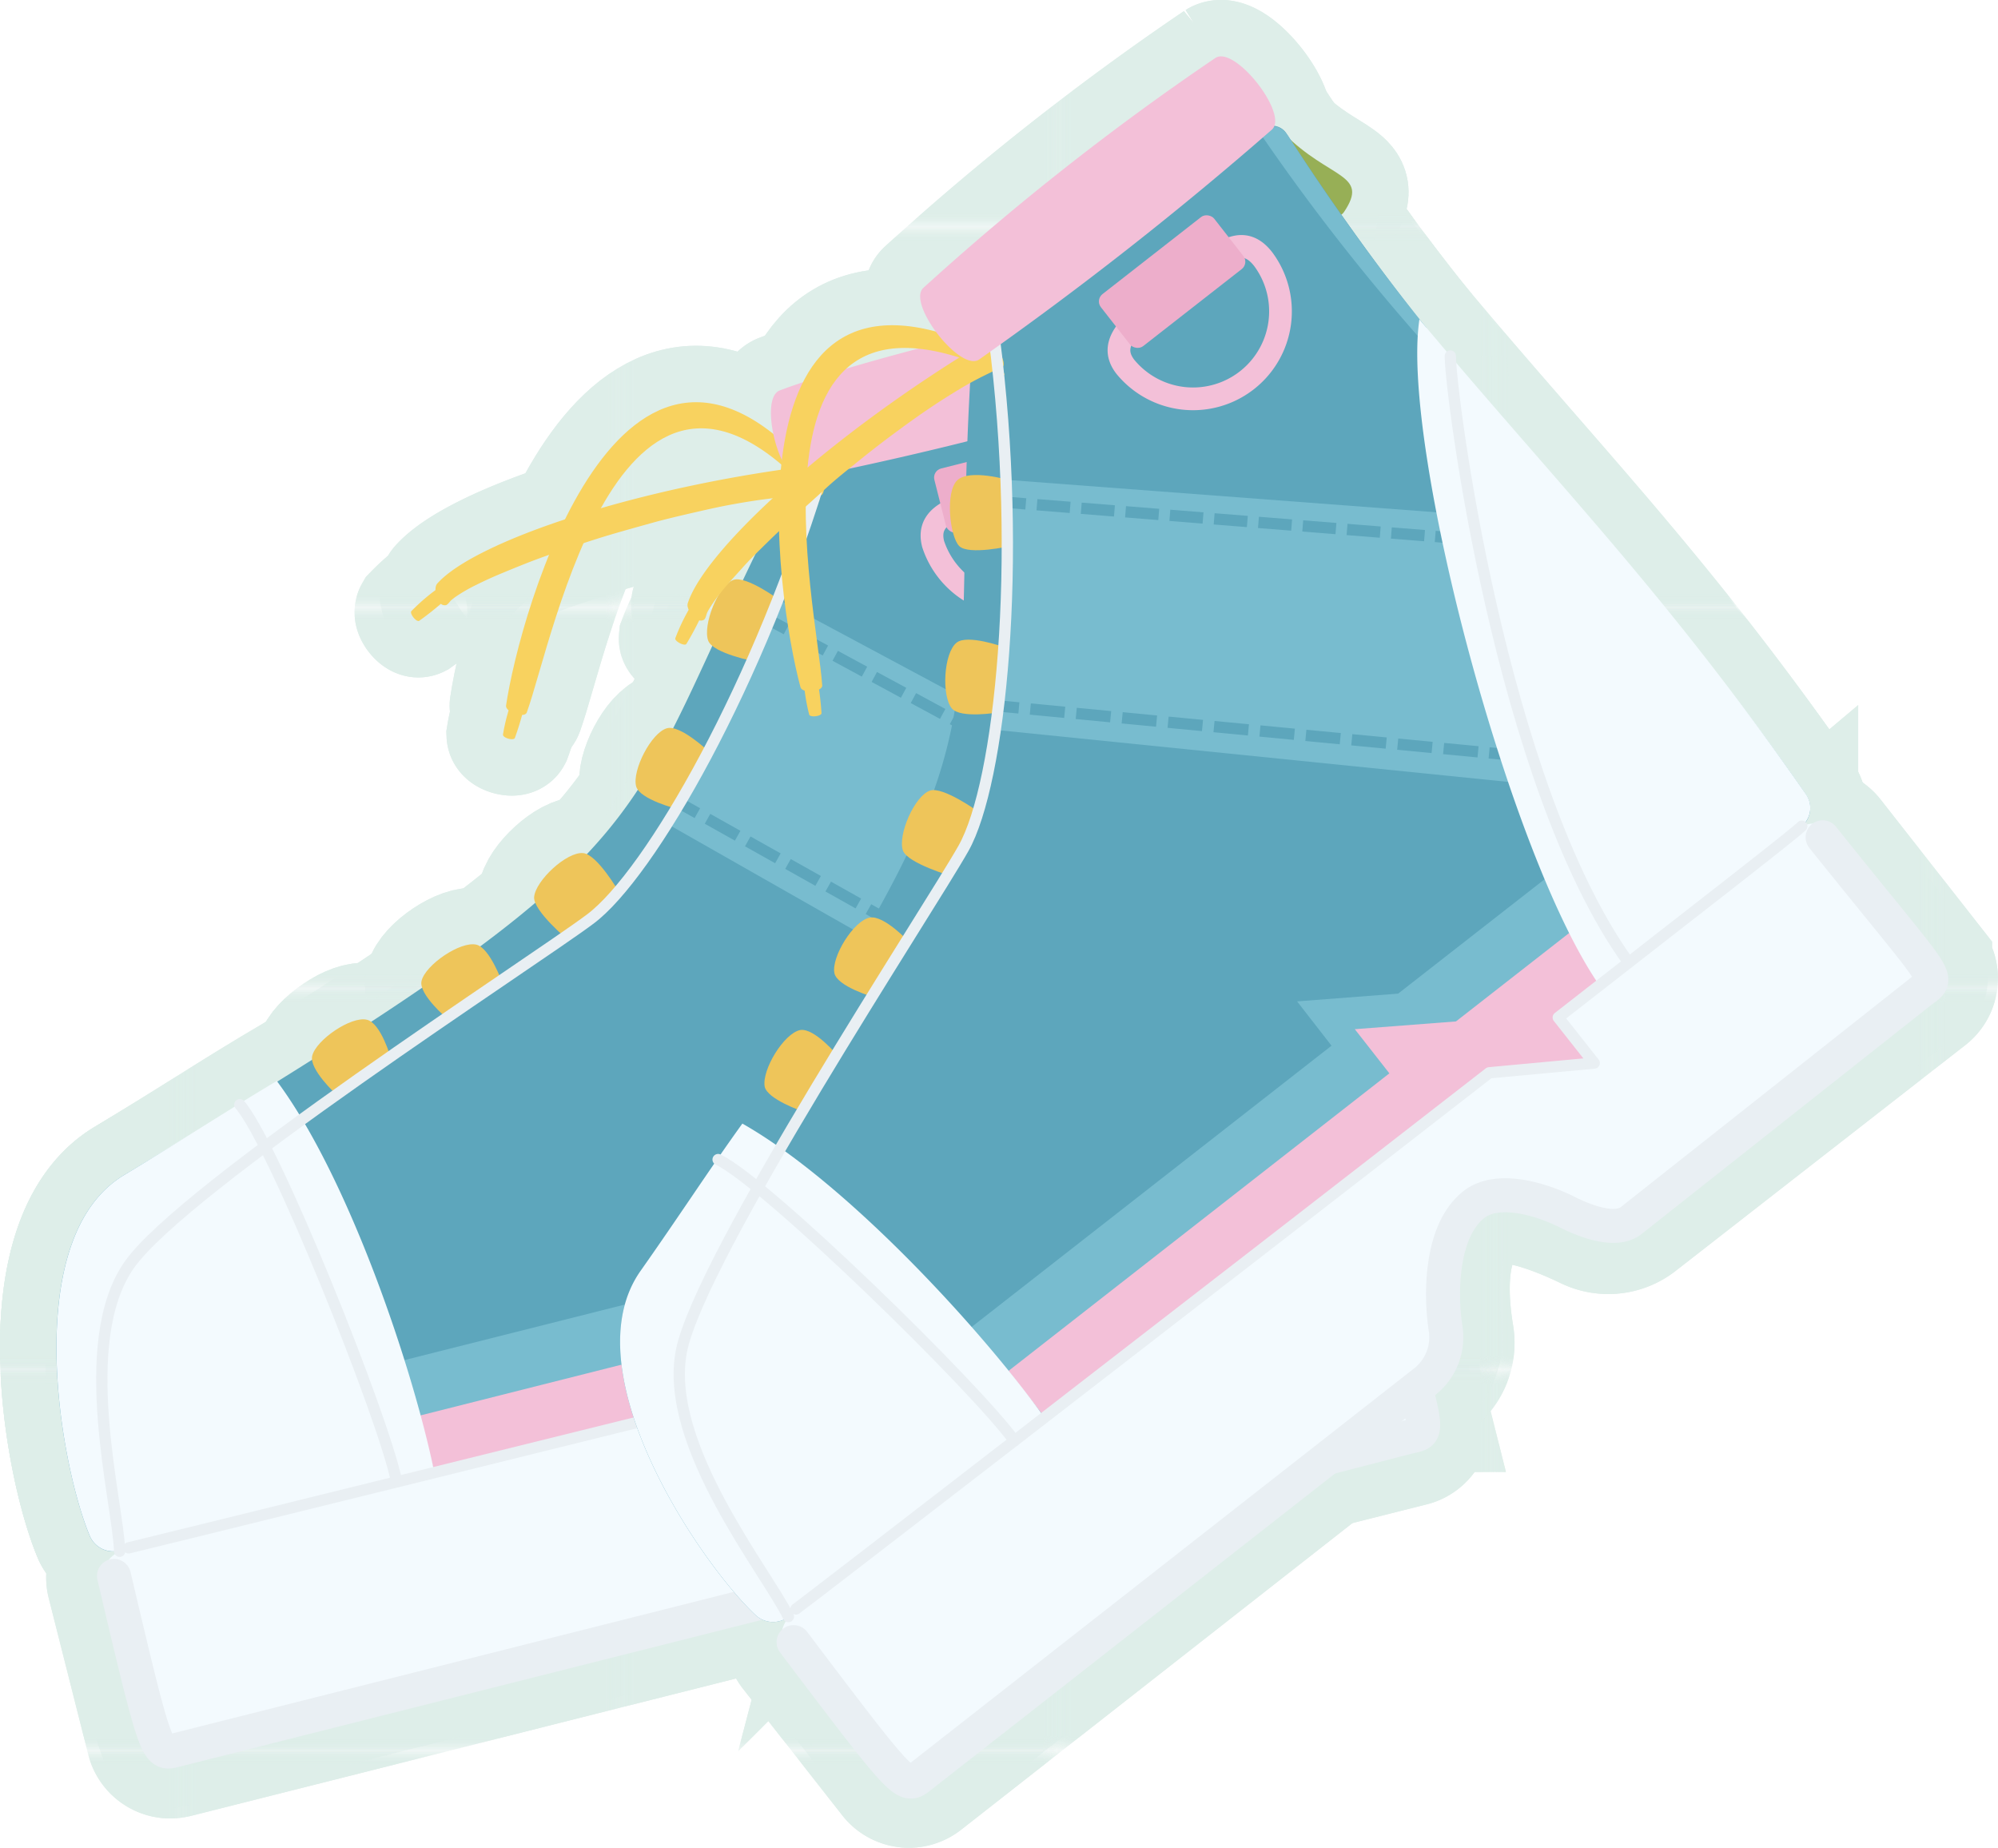 <svg xmlns="http://www.w3.org/2000/svg" xmlns:xlink="http://www.w3.org/1999/xlink" viewBox="0 0 141.62 130.96"><defs><style>.cls-1,.cls-10,.cls-11,.cls-12,.cls-13,.cls-16,.cls-17,.cls-3,.cls-9{fill:none;}.cls-2{fill:#deeee9;}.cls-3{stroke-width:8px;stroke:url(#新規パターンスウォッチ_3);}.cls-4{fill:#97af56;}.cls-5{fill:#5da6bc;}.cls-6{fill:#78bccf;}.cls-7{fill:#f3fafe;}.cls-8{fill:#f3c0d8;}.cls-10,.cls-11,.cls-9{stroke:#5da6bc;}.cls-10,.cls-11,.cls-12,.cls-13,.cls-17,.cls-9{stroke-miterlimit:10;}.cls-10,.cls-11,.cls-13,.cls-16,.cls-9{stroke-width:0.8px;}.cls-10{stroke-dasharray:2.45 0.82;}.cls-11{stroke-dasharray:2.36 0.79;}.cls-12,.cls-13,.cls-16{stroke:#e9eff3;stroke-linecap:round;}.cls-12{stroke-width:2.41px;}.cls-14{fill:#eec55a;}.cls-15{fill:#f8d25f;}.cls-16{stroke-linejoin:round;}.cls-17{stroke:#f3c0d8;stroke-width:1.61px;}.cls-18{fill:#edaecb;}</style><pattern id="新規パターンスウォッチ_3" data-name="新規パターンスウォッチ 3" width="30.78" height="26.28" patternTransform="translate(-17.57 -37.45)" patternUnits="userSpaceOnUse" viewBox="0 0 30.78 26.28"><rect class="cls-1" width="30.78" height="26.28"/><rect class="cls-2" width="30.78" height="26.28"/></pattern></defs><g id="レイヤー_2" data-name="レイヤー 2"><g id="スタンプラリー"><path class="cls-3" d="M81,28.05c-.35-.54,1.88-.66,2.11-.05,1.63,4.3,4.43,5.06,1.64,6.82C83.47,35.63,82.77,30.73,81,28.05Z"/><path class="cls-3" d="M56.57,33.67a1.18,1.18,0,0,0-.46.48C42.86,59.75,50,58.53,8.79,83.28c-7.42,4.46-4.55,20.56-2.41,25.62a1.82,1.82,0,0,0,2.1,1c22.41-5.61,64-15.09,88.32-22.21a1.7,1.7,0,0,0,1.19-2C93.62,63.16,87.36,53,83.25,28.09a1.17,1.17,0,0,0-1.17-1C72.57,27.28,62.92,30,56.57,33.67Z"/><polygon class="cls-3" points="79.64 83.54 65.84 87.02 59.06 84.63 60.03 88.49 26.81 96.86 27.82 100.86 66.52 91.11 73.3 93.5 72.32 89.64 80.65 87.54 79.64 83.54"/><path class="cls-3" d="M100.18,102.73l-25.26,6.36a3.75,3.75,0,0,1-3.78-1.2c-1.66-1.94-4.39-4.69-6.21-4.23-2.9.73-4.34,4.67-5,7.19a3.77,3.77,0,0,1-2.72,2.71L12.54,124.82a2,2,0,0,1-2.4-1.43L7.33,112.27a2,2,0,0,1,1.44-2.41L96.41,87.77a2,2,0,0,1,2.4,1.43l2.8,11.12A2,2,0,0,1,100.18,102.73Z"/><polygon class="cls-3" points="80.64 87.49 68.79 90.48 62.01 88.09 62.98 91.94 29.77 100.32 30.77 104.32 69.47 94.56 76.25 96.96 75.27 93.1 81.65 91.49 80.64 87.49"/><polygon class="cls-3" points="80.2 77.1 47.48 58.49 55.33 42.58 84.37 58.13 80.2 77.1"/><line class="cls-3" x1="48.38" y1="57.04" x2="79.69" y2="74.61"/><line class="cls-3" x1="48.38" y1="57.04" x2="49.43" y2="57.63"/><line class="cls-3" x1="50.15" y1="58.03" x2="78.28" y2="73.82"/><line class="cls-3" x1="78.64" y1="74.02" x2="79.69" y2="74.61"/><line class="cls-3" x1="54.68" y1="44.03" x2="82.4" y2="59.02"/><line class="cls-3" x1="54.68" y1="44.03" x2="55.74" y2="44.6"/><line class="cls-3" x1="56.43" y1="44.98" x2="80.99" y2="58.26"/><line class="cls-3" x1="81.34" y1="58.45" x2="82.4" y2="59.02"/><path class="cls-3" d="M86.74,44.61c.08.28-.56,1-.56,1a149.45,149.45,0,0,1-4.67-18.54c1.33-.11,1.67.46,1.79,1.28A155.36,155.36,0,0,0,86.74,44.61Z"/><path class="cls-3" d="M8.79,83.28c-7.41,4.46-4.55,20.56-2.41,25.61a1.81,1.81,0,0,0,2.1,1c5-1.26,23.67,1,22.29-5.62-1.53-7.4-6.07-20.84-11.15-27.66C16.4,78.52,12.85,80.84,8.79,83.28Z"/><path class="cls-3" d="M86.54,43.92c-4.82,7.55-9.65,37.79-7.36,48.64,1.38,6.49,12.42-3.31,17.62-4.83a1.7,1.7,0,0,0,1.19-2C94.67,68.61,90.8,58.72,86.54,43.92Z"/><path class="cls-3" d="M97.84,89.06c3.39,12.8,3.72,12.4,2.07,12.76l-25.48,6.59c-1.38.35-3.05-1.4-4-2.49-1.66-1.94-3.91-3.52-5.74-3.06-2.89.73-4.76,4.83-5.4,7.34a3.94,3.94,0,0,1-2.83,2.74L12.31,124.07c-1.21.31-1.33-.08-4.23-12.38"/><path class="cls-3" d="M17,78.29c2.47,2.87,10.19,22.17,11.11,26.7"/><path class="cls-3" d="M87.5,47.18c-1.1,2.46-9,29.2-5.85,44.31"/><path class="cls-3" d="M23.82,77.55s-1.92-1.77-1.69-2.72C22.4,73.7,24.89,72,26,72.27,27,72.49,27.71,75,27.71,75Z"/><path class="cls-3" d="M31.71,72.2s-2.06-1.74-1.83-2.68c.27-1.14,2.76-2.84,3.89-2.57.95.23,1.83,2.68,1.83,2.68Z"/><path class="cls-3" d="M40.3,66.65s-2.53-2.11-2.44-3.08c.1-1.16,2.31-3.22,3.47-3.11,1,.09,2.52,2.72,2.52,2.72Z"/><path class="cls-3" d="M48,57.33s-2.65-.66-2.91-1.6c-.3-1.12,1.07-3.81,2.19-4.12.94-.25,2.9,1.6,2.9,1.6Z"/><path class="cls-3" d="M53.55,46.89s-3-.57-3.35-1.48c-.41-1.09.69-3.9,1.78-4.31.91-.34,3.35,1.48,3.35,1.48Z"/><path class="cls-3" d="M31,41.35c-.2.22-.13.66-.06.92s.28.67.64.62c.14,0,.29-.25.4-.35a4.59,4.59,0,0,1,.44-.33,11.82,11.82,0,0,1,1.34-.76c.6-.3,1.22-.58,1.85-.84s1.5-.62,2.27-.91,1.72-.62,2.59-.91,1.86-.62,2.81-.9,2-.57,2.93-.83,2-.51,3-.74S51,35.91,52,35.73s1.8-.3,2.7-.41,1.61-.17,2.42-.2h1c.55,0,.28-2.23-.26-2.16C45.21,34.47,33.69,38.35,31,41.35Z"/><path class="cls-3" d="M35.87,50c-.07.47,1.31.94,1.47.49,1.91-5.27,6.74-30.9,20.61-15,.36.41-.08-1.72-.44-2.13C44,18,36.84,43.41,35.87,50Z"/><path class="cls-3" d="M58.49,32.77C53.9,48.36,46.05,62,41.83,65.14c-4,3-28.83,19-32.68,24.52s-.78,16.82-.67,20.28"/><path class="cls-3" d="M96.8,87.73c-.57.27-9.44,2.45-21.27,5.42l1,4-7.09-2.38c-25.56,6.39-59.88,14.83-60.32,14.93"/><path class="cls-3" d="M78.14,35.55a6.2,6.2,0,0,1-12,3c-.59-2.33,2.16-2.79,5.48-3.63S77.47,32.87,78.14,35.55Z"/><path class="cls-3" d="M75.32,31l-8.61,2.17a.65.65,0,0,0-.48.79l.83,3.27a.65.65,0,0,0,.79.48l8.61-2.17a.66.66,0,0,0,.48-.8l-.83-3.27A.64.64,0,0,0,75.32,31Z"/><path class="cls-3" d="M56.84,33.91a251.91,251.91,0,0,0,25.58-6.52c1.53-.51,0-6.49-1.57-6.24-6,1-19.64,4.29-25.58,6.52C53.76,28.23,55.26,34.2,56.84,33.91Z"/><path class="cls-3" d="M36.49,52.31c-.1.19-.83,0-.84-.24a13.38,13.38,0,0,1,.81-2.88l.84.24A20,20,0,0,1,36.49,52.31Z"/><path class="cls-3" d="M29.71,44c-.2.1-.67-.49-.56-.68a13.84,13.84,0,0,1,2.31-1.91l.56.68A20.34,20.34,0,0,1,29.71,44Z"/><path class="cls-3" d="M81,28.05c-.35-.54,1.88-.66,2.11-.05,1.63,4.3,4.43,5.06,1.64,6.82C83.47,35.63,82.77,30.73,81,28.05Z"/><path class="cls-3" d="M56.57,33.67a1.18,1.18,0,0,0-.46.48C42.86,59.75,50,58.53,8.79,83.28c-7.42,4.46-4.55,20.56-2.41,25.62a1.82,1.82,0,0,0,2.1,1c22.41-5.61,64-15.09,88.32-22.21a1.7,1.7,0,0,0,1.19-2C93.62,63.16,87.36,53,83.25,28.09a1.17,1.17,0,0,0-1.17-1C72.57,27.28,62.92,30,56.57,33.67Z"/><polygon class="cls-3" points="79.64 83.54 65.84 87.02 59.06 84.63 60.03 88.49 26.81 96.86 27.82 100.86 66.52 91.11 73.3 93.5 72.32 89.64 80.65 87.54 79.64 83.54"/><path class="cls-3" d="M100.18,102.73l-25.26,6.36a3.75,3.75,0,0,1-3.78-1.2c-1.66-1.94-4.39-4.69-6.21-4.23-2.9.73-4.34,4.67-5,7.19a3.77,3.77,0,0,1-2.72,2.71L12.54,124.82a2,2,0,0,1-2.4-1.43L7.33,112.27a2,2,0,0,1,1.44-2.41L96.41,87.77a2,2,0,0,1,2.4,1.43l2.8,11.12A2,2,0,0,1,100.18,102.73Z"/><polygon class="cls-3" points="80.64 87.49 68.79 90.48 62.01 88.09 62.98 91.94 29.77 100.32 30.77 104.32 69.47 94.56 76.25 96.96 75.27 93.1 81.65 91.49 80.64 87.49"/><polygon class="cls-3" points="80.2 77.1 47.48 58.49 55.33 42.58 84.37 58.13 80.2 77.1"/><line class="cls-3" x1="48.38" y1="57.04" x2="79.69" y2="74.61"/><line class="cls-3" x1="48.38" y1="57.04" x2="49.43" y2="57.63"/><line class="cls-3" x1="50.15" y1="58.03" x2="78.28" y2="73.82"/><line class="cls-3" x1="78.64" y1="74.02" x2="79.69" y2="74.61"/><line class="cls-3" x1="54.68" y1="44.03" x2="82.4" y2="59.02"/><line class="cls-3" x1="54.68" y1="44.03" x2="55.74" y2="44.6"/><line class="cls-3" x1="56.43" y1="44.98" x2="80.99" y2="58.26"/><line class="cls-3" x1="81.34" y1="58.45" x2="82.4" y2="59.02"/><path class="cls-3" d="M86.74,44.61c.08.28-.56,1-.56,1a149.45,149.45,0,0,1-4.67-18.54c1.33-.11,1.67.46,1.79,1.28A155.36,155.36,0,0,0,86.74,44.61Z"/><path class="cls-3" d="M8.79,83.28c-7.41,4.46-4.55,20.56-2.41,25.61a1.81,1.81,0,0,0,2.1,1c5-1.26,23.67,1,22.29-5.62-1.53-7.4-6.07-20.84-11.15-27.66C16.4,78.52,12.85,80.84,8.79,83.28Z"/><path class="cls-3" d="M86.54,43.92c-4.82,7.55-9.65,37.79-7.36,48.64,1.38,6.49,12.42-3.31,17.62-4.83a1.7,1.7,0,0,0,1.19-2C94.67,68.61,90.8,58.72,86.54,43.92Z"/><path class="cls-3" d="M97.84,89.06c3.39,12.8,3.72,12.4,2.07,12.76l-25.48,6.59c-1.38.35-3.05-1.4-4-2.49-1.66-1.94-3.91-3.52-5.74-3.06-2.89.73-4.76,4.83-5.4,7.34a3.94,3.94,0,0,1-2.83,2.74L12.31,124.07c-1.21.31-1.33-.08-4.23-12.38"/><path class="cls-3" d="M17,78.29c2.47,2.87,10.19,22.17,11.11,26.7"/><path class="cls-3" d="M87.5,47.18c-1.1,2.46-9,29.2-5.85,44.31"/><path class="cls-3" d="M23.82,77.55s-1.92-1.77-1.69-2.72C22.4,73.7,24.89,72,26,72.27,27,72.49,27.71,75,27.71,75Z"/><path class="cls-3" d="M31.71,72.2s-2.06-1.74-1.83-2.68c.27-1.14,2.76-2.84,3.89-2.57.95.23,1.83,2.68,1.83,2.68Z"/><path class="cls-3" d="M40.3,66.65s-2.53-2.11-2.44-3.08c.1-1.16,2.31-3.22,3.47-3.11,1,.09,2.52,2.72,2.52,2.72Z"/><path class="cls-3" d="M48,57.33s-2.65-.66-2.91-1.6c-.3-1.12,1.07-3.81,2.19-4.12.94-.25,2.9,1.6,2.9,1.6Z"/><path class="cls-3" d="M53.55,46.89s-3-.57-3.35-1.48c-.41-1.09.69-3.9,1.78-4.31.91-.34,3.35,1.48,3.35,1.48Z"/><path class="cls-3" d="M31,41.35c-.2.22-.13.66-.06.92s.28.67.64.62c.14,0,.29-.25.4-.35a4.59,4.59,0,0,1,.44-.33,11.82,11.82,0,0,1,1.34-.76c.6-.3,1.22-.58,1.85-.84s1.5-.62,2.27-.91,1.72-.62,2.59-.91,1.86-.62,2.81-.9,2-.57,2.93-.83,2-.51,3-.74S51,35.91,52,35.73s1.8-.3,2.7-.41,1.61-.17,2.42-.2h1c.55,0,.28-2.23-.26-2.16C45.21,34.47,33.69,38.35,31,41.35Z"/><path class="cls-3" d="M35.87,50c-.07.47,1.31.94,1.47.49,1.91-5.27,6.74-30.9,20.61-15,.36.41-.08-1.72-.44-2.13C44,18,36.84,43.41,35.87,50Z"/><path class="cls-3" d="M58.49,32.77C53.9,48.36,46.05,62,41.83,65.14c-4,3-28.83,19-32.68,24.52s-.78,16.82-.67,20.28"/><path class="cls-3" d="M96.8,87.73c-.57.27-9.44,2.45-21.27,5.42l1,4-7.09-2.38c-25.56,6.39-59.88,14.83-60.32,14.93"/><path class="cls-3" d="M78.14,35.55a6.2,6.2,0,0,1-12,3c-.59-2.33,2.16-2.79,5.48-3.63S77.47,32.87,78.14,35.55Z"/><path class="cls-3" d="M75.32,31l-8.61,2.17a.65.65,0,0,0-.48.79l.83,3.27a.65.65,0,0,0,.79.48l8.61-2.17a.66.66,0,0,0,.48-.8l-.83-3.27A.64.64,0,0,0,75.32,31Z"/><path class="cls-3" d="M56.84,33.91a251.91,251.91,0,0,0,25.58-6.52c1.53-.51,0-6.49-1.57-6.24-6,1-19.64,4.29-25.58,6.52C53.76,28.23,55.26,34.2,56.84,33.91Z"/><path class="cls-3" d="M36.49,52.31c-.1.19-.83,0-.84-.24a13.38,13.38,0,0,1,.81-2.88l.84.24A20,20,0,0,1,36.49,52.31Z"/><path class="cls-3" d="M29.71,44c-.2.1-.67-.49-.56-.68a13.84,13.84,0,0,1,2.31-1.91l.56.68A20.34,20.34,0,0,1,29.71,44Z"/><path class="cls-3" d="M89.14,10.35C88.59,10,90.59,9,91,9.45c3.24,3.28,6.11,2.84,4.26,5.58C94.45,16.29,91.83,12.09,89.14,10.35Z"/><path class="cls-3" d="M69.05,25.37a1.26,1.26,0,0,0-.22.63c-1.77,28.77,4.22,24.78-23.42,64.06-5,7.08,4.15,20.65,8.15,24.41a1.82,1.82,0,0,0,2.35.1c18.23-14.19,52.39-39.65,71.8-56a1.7,1.7,0,0,0,.3-2.26c-13.15-18.93-23-25.65-36.8-46.81A1.2,1.2,0,0,0,89.72,9C81.1,13.06,73.37,19.42,69.05,25.37Z"/><polygon class="cls-3" points="110.32 61.66 99.1 70.42 91.94 70.97 94.38 74.11 67.39 95.2 69.93 98.45 101.37 73.88 108.54 73.33 106.09 70.2 112.86 64.91 110.32 61.66"/><path class="cls-3" d="M136.86,70.9l-20.53,16a3.76,3.76,0,0,1-4,.42c-2.29-1.1-5.9-2.51-7.38-1.35-2.35,1.83-2.08,6-1.65,8.59a3.74,3.74,0,0,1-1.4,3.57L65.64,126.54a2,2,0,0,1-2.78-.34l-7.06-9a2,2,0,0,1,.34-2.78l71.22-55.64a2,2,0,0,1,2.78.34l7.06,9A2,2,0,0,1,136.86,70.9Z"/><polygon class="cls-3" points="112.83 64.87 103.2 72.39 96.03 72.94 98.48 76.07 71.48 97.16 74.03 100.42 105.47 75.85 112.64 75.3 110.19 72.16 115.37 68.12 112.83 64.87"/><polygon class="cls-3" points="108.23 55.55 70.78 51.75 71.52 34.02 104.37 36.5 108.23 55.55"/><line class="cls-3" x1="71.02" y1="50.06" x2="106.75" y2="53.47"/><line class="cls-3" x1="71.02" y1="50.06" x2="72.22" y2="50.17"/><line class="cls-3" x1="73.03" y1="50.25" x2="105.15" y2="53.32"/><line class="cls-3" x1="105.55" y1="53.36" x2="106.75" y2="53.47"/><line class="cls-3" x1="71.51" y1="35.61" x2="102.93" y2="38.12"/><line class="cls-3" x1="71.51" y1="35.61" x2="72.71" y2="35.71"/><line class="cls-3" x1="73.5" y1="35.77" x2="101.33" y2="37.99"/><line class="cls-3" x1="101.73" y1="38.02" x2="102.93" y2="38.12"/><path class="cls-3" d="M101.07,23.18c.19.22-.09,1.18-.09,1.18A150.17,150.17,0,0,1,89.21,9.29c1.17-.64,1.72-.26,2.16.44A154.17,154.17,0,0,0,101.07,23.18Z"/><path class="cls-3" d="M45.41,90.06c-5,7.08,4.15,20.65,8.15,24.41a1.82,1.82,0,0,0,2.35.1C60,111.38,78,105.9,74,100.42c-4.39-6.15-14-16.61-21.38-20.79C50.45,82.63,48.14,86.19,45.41,90.06Z"/><path class="cls-3" d="M100.61,22.63c-1.35,8.86,6.45,38.47,12.94,47.46,3.88,5.38,10-8,14.16-11.54a1.69,1.69,0,0,0,.3-2.26C118,41.92,110.49,34.44,100.61,22.63Z"/><path class="cls-3" d="M129.19,59.34c8.28,10.35,8.42,9.85,7.06,10.85L115.61,86.51c-1.13.88-3.36,0-4.65-.67-2.3-1.1-5-1.64-6.48-.48-2.36,1.84-2.41,6.34-2,8.9A4,4,0,0,1,101,97.91L65.13,126c-1,.77-1.26.46-8.88-9.62"/><path class="cls-3" d="M50.9,82.18c3.42,1.63,18.28,16.15,21,19.93"/><path class="cls-3" d="M102.8,25.23c0,2.69,3.57,30.34,12.57,42.89"/><path class="cls-3" d="M56.85,78.75S54.37,77.9,54.2,77C54,75.8,55.57,73.23,56.72,73c1-.17,2.65,1.81,2.65,1.81Z"/><path class="cls-3" d="M61.9,70.66s-2.59-.75-2.76-1.71c-.21-1.15,1.37-3.71,2.52-3.92,1-.18,2.76,1.71,2.76,1.71Z"/><path class="cls-3" d="M67.5,62.11S64.34,61.2,64,60.28c-.38-1.1.82-3.87,1.92-4.25.92-.31,3.4,1.48,3.4,1.48Z"/><path class="cls-3" d="M70.76,50.49s-2.69.46-3.3-.29c-.73-.91-.57-3.92.34-4.65.75-.62,3.3.29,3.3.29Z"/><path class="cls-3" d="M71.64,38.69s-3,.69-3.66,0-1-3.84-.12-4.66,3.66,0,3.66,0Z"/><path class="cls-3" d="M48.75,42.75c-.09.28.15.65.32.86s.52.5.83.31c.12-.08.16-.35.22-.49s.18-.32.27-.47a11.25,11.25,0,0,1,.92-1.23c.43-.53.88-1,1.35-1.53s1.13-1.17,1.71-1.74,1.32-1.27,2-1.89,1.46-1.31,2.21-2,1.55-1.31,2.34-1.95,1.59-1.26,2.4-1.86,1.58-1.16,2.39-1.71,1.52-1,2.3-1.47,1.41-.8,2.14-1.15c.28-.14.57-.27.87-.4.5-.2-.65-2.14-1.12-1.86C59,30.69,50,38.9,48.75,42.75Z"/><path class="cls-3" d="M56.74,48.71c.13.46,1.58.33,1.54-.14-.38-5.6-6.33-31,12.8-22,.49.23-.78-1.54-1.27-1.77C51.21,16.11,55,42.26,56.74,48.71Z"/><path class="cls-3" d="M70.45,23.77c2.1,16.12.43,31.75-2.15,36.34-2.44,4.33-18.7,29-20,35.64s6.07,15.7,7.58,18.82"/><path class="cls-3" d="M127.71,58.55c-.42.47-7.65,6.06-17.26,13.56L113,75.34l-7.44.69c-20.81,16.18-48.78,37.77-49.14,38"/><path class="cls-3" d="M89.54,18.37A6.2,6.2,0,0,1,79.77,26c-1.47-1.89.85-3.42,3.55-5.53S87.85,16.19,89.54,18.37Z"/><path class="cls-3" d="M85.14,15.38l-7,5.47a.66.66,0,0,0-.11.92l2.07,2.66a.66.66,0,0,0,.92.11l7-5.47a.65.65,0,0,0,.12-.92L86.06,15.5A.66.66,0,0,0,85.14,15.38Z"/><path class="cls-3" d="M69.4,25.48A252.44,252.44,0,0,0,90.16,9.18c1.19-1.09-2.61-5.95-4-5.08A185.14,185.14,0,0,0,65.44,20.41C64.28,21.53,68.07,26.39,69.4,25.48Z"/><path class="cls-3" d="M58.23,50.54c0,.22-.77.32-.87.12a13.31,13.31,0,0,1-.42-3l.87-.13A20.18,20.18,0,0,1,58.23,50.54Z"/><path class="cls-3" d="M48.65,45.64c-.14.17-.81-.18-.79-.39a13.88,13.88,0,0,1,1.35-2.68L50,43A21,21,0,0,1,48.65,45.64Z"/><path class="cls-3" d="M89.14,10.35C88.59,10,90.59,9,91,9.45c3.24,3.28,6.11,2.84,4.26,5.58C94.45,16.29,91.83,12.09,89.14,10.35Z"/><path class="cls-3" d="M69.05,25.37a1.26,1.26,0,0,0-.22.63c-1.77,28.77,4.22,24.78-23.42,64.06-5,7.08,4.15,20.65,8.15,24.41a1.82,1.82,0,0,0,2.35.1c18.23-14.19,52.39-39.65,71.8-56a1.7,1.7,0,0,0,.3-2.26c-13.15-18.93-23-25.65-36.8-46.81A1.2,1.2,0,0,0,89.72,9C81.1,13.06,73.37,19.42,69.05,25.37Z"/><polygon class="cls-3" points="110.32 61.66 99.1 70.42 91.94 70.97 94.38 74.11 67.39 95.2 69.93 98.45 101.37 73.88 108.54 73.33 106.09 70.2 112.86 64.91 110.32 61.66"/><path class="cls-3" d="M136.86,70.9l-20.53,16a3.76,3.76,0,0,1-4,.42c-2.29-1.1-5.9-2.51-7.38-1.35-2.35,1.83-2.08,6-1.65,8.59a3.74,3.74,0,0,1-1.4,3.57L65.64,126.54a2,2,0,0,1-2.78-.34l-7.06-9a2,2,0,0,1,.34-2.78l71.22-55.64a2,2,0,0,1,2.78.34l7.06,9A2,2,0,0,1,136.86,70.9Z"/><polygon class="cls-3" points="112.83 64.87 103.2 72.39 96.03 72.94 98.48 76.07 71.48 97.16 74.03 100.42 105.47 75.85 112.64 75.3 110.19 72.16 115.37 68.12 112.83 64.87"/><polygon class="cls-3" points="108.23 55.55 70.78 51.75 71.52 34.02 104.37 36.5 108.23 55.55"/><line class="cls-3" x1="71.02" y1="50.06" x2="106.75" y2="53.47"/><line class="cls-3" x1="71.02" y1="50.06" x2="72.22" y2="50.17"/><line class="cls-3" x1="73.03" y1="50.25" x2="105.15" y2="53.32"/><line class="cls-3" x1="105.55" y1="53.36" x2="106.75" y2="53.47"/><line class="cls-3" x1="71.51" y1="35.61" x2="102.93" y2="38.12"/><line class="cls-3" x1="71.51" y1="35.61" x2="72.71" y2="35.71"/><line class="cls-3" x1="73.5" y1="35.77" x2="101.33" y2="37.99"/><line class="cls-3" x1="101.73" y1="38.02" x2="102.93" y2="38.12"/><path class="cls-3" d="M101.07,23.18c.19.22-.09,1.18-.09,1.18A150.17,150.17,0,0,1,89.21,9.29c1.17-.64,1.72-.26,2.16.44A154.17,154.17,0,0,0,101.07,23.18Z"/><path class="cls-3" d="M45.41,90.06c-5,7.08,4.15,20.65,8.15,24.41a1.82,1.82,0,0,0,2.35.1C60,111.38,78,105.9,74,100.42c-4.39-6.15-14-16.61-21.38-20.79C50.45,82.63,48.14,86.19,45.41,90.06Z"/><path class="cls-3" d="M100.61,22.63c-1.35,8.86,6.45,38.47,12.94,47.46,3.88,5.38,10-8,14.16-11.54a1.69,1.69,0,0,0,.3-2.26C118,41.92,110.49,34.44,100.61,22.63Z"/><path class="cls-3" d="M129.19,59.34c8.28,10.35,8.42,9.85,7.06,10.85L115.61,86.51c-1.13.88-3.36,0-4.65-.67-2.3-1.1-5-1.64-6.48-.48-2.36,1.84-2.41,6.34-2,8.9A4,4,0,0,1,101,97.91L65.13,126c-1,.77-1.26.46-8.88-9.62"/><path class="cls-3" d="M50.9,82.18c3.42,1.63,18.28,16.15,21,19.93"/><path class="cls-3" d="M102.8,25.23c0,2.69,3.57,30.34,12.57,42.89"/><path class="cls-3" d="M56.85,78.75S54.37,77.9,54.2,77C54,75.8,55.57,73.23,56.72,73c1-.17,2.65,1.81,2.65,1.81Z"/><path class="cls-3" d="M61.9,70.66s-2.59-.75-2.76-1.71c-.21-1.15,1.37-3.71,2.52-3.92,1-.18,2.76,1.71,2.76,1.71Z"/><path class="cls-3" d="M67.5,62.11S64.34,61.2,64,60.28c-.38-1.1.82-3.87,1.92-4.25.92-.31,3.4,1.48,3.4,1.48Z"/><path class="cls-3" d="M70.76,50.49s-2.69.46-3.3-.29c-.73-.91-.57-3.92.34-4.65.75-.62,3.3.29,3.3.29Z"/><path class="cls-3" d="M71.64,38.69s-3,.69-3.66,0-1-3.84-.12-4.66,3.66,0,3.66,0Z"/><path class="cls-3" d="M48.75,42.75c-.09.28.15.65.32.86s.52.5.83.31c.12-.08.16-.35.22-.49s.18-.32.27-.47a11.25,11.25,0,0,1,.92-1.23c.43-.53.88-1,1.35-1.53s1.13-1.17,1.71-1.74,1.32-1.27,2-1.89,1.46-1.31,2.21-2,1.55-1.31,2.34-1.95,1.59-1.26,2.4-1.86,1.58-1.16,2.39-1.71,1.52-1,2.3-1.47,1.41-.8,2.14-1.15c.28-.14.57-.27.87-.4.5-.2-.65-2.14-1.12-1.86C59,30.69,50,38.9,48.75,42.75Z"/><path class="cls-3" d="M56.74,48.71c.13.46,1.58.33,1.54-.14-.38-5.6-6.33-31,12.8-22,.49.23-.78-1.54-1.27-1.77C51.21,16.11,55,42.26,56.74,48.71Z"/><path class="cls-3" d="M70.45,23.77c2.1,16.12.43,31.75-2.15,36.34-2.44,4.33-18.7,29-20,35.64s6.07,15.7,7.58,18.82"/><path class="cls-3" d="M127.71,58.55c-.42.47-7.65,6.06-17.26,13.56L113,75.34l-7.44.69c-20.81,16.18-48.78,37.77-49.14,38"/><path class="cls-3" d="M89.54,18.37A6.2,6.2,0,0,1,79.77,26c-1.47-1.89.85-3.42,3.55-5.53S87.85,16.19,89.54,18.37Z"/><path class="cls-3" d="M85.14,15.38l-7,5.47a.66.66,0,0,0-.11.92l2.07,2.66a.66.66,0,0,0,.92.11l7-5.47a.65.65,0,0,0,.12-.92L86.06,15.5A.66.66,0,0,0,85.14,15.38Z"/><path class="cls-3" d="M69.4,25.48A252.44,252.44,0,0,0,90.16,9.18c1.19-1.09-2.61-5.95-4-5.08A185.14,185.14,0,0,0,65.44,20.41C64.28,21.53,68.07,26.39,69.4,25.48Z"/><path class="cls-3" d="M58.23,50.54c0,.22-.77.32-.87.12a13.31,13.31,0,0,1-.42-3l.87-.13A20.18,20.18,0,0,1,58.23,50.54Z"/><path class="cls-3" d="M48.65,45.64c-.14.17-.81-.18-.79-.39a13.88,13.88,0,0,1,1.35-2.68L50,43A21,21,0,0,1,48.65,45.64Z"/><path class="cls-4" d="M81,28.05c-.35-.54,1.88-.66,2.11-.05,1.63,4.3,4.43,5.06,1.64,6.82C83.47,35.63,82.77,30.73,81,28.05Z"/><path class="cls-5" d="M56.57,33.67a1.18,1.18,0,0,0-.46.48C42.86,59.75,50,58.53,8.79,83.28c-7.42,4.46-4.55,20.56-2.41,25.62a1.82,1.82,0,0,0,2.1,1c22.41-5.61,64-15.09,88.32-22.21a1.7,1.7,0,0,0,1.19-2C93.62,63.16,87.36,53,83.25,28.09a1.17,1.17,0,0,0-1.17-1C72.57,27.28,62.92,30,56.57,33.67Z"/><polygon class="cls-6" points="79.64 83.54 65.84 87.02 59.06 84.63 60.03 88.49 26.81 96.86 27.82 100.86 66.52 91.11 73.3 93.5 72.32 89.64 80.65 87.54 79.64 83.54"/><path class="cls-7" d="M100.18,102.73l-25.26,6.36a3.75,3.75,0,0,1-3.78-1.2c-1.66-1.94-4.39-4.69-6.21-4.23-2.9.73-4.34,4.67-5,7.19a3.77,3.77,0,0,1-2.72,2.71L12.54,124.82a2,2,0,0,1-2.4-1.43L7.33,112.27a2,2,0,0,1,1.44-2.41L96.41,87.77a2,2,0,0,1,2.4,1.43l2.8,11.12A2,2,0,0,1,100.18,102.73Z"/><polygon class="cls-8" points="80.64 87.49 68.79 90.48 62.01 88.09 62.98 91.94 29.77 100.32 30.77 104.32 69.47 94.56 76.25 96.96 75.27 93.1 81.65 91.49 80.64 87.49"/><polygon class="cls-6" points="80.2 77.1 47.48 58.49 55.33 42.58 84.37 58.13 80.2 77.1"/><line class="cls-9" x1="48.38" y1="57.04" x2="49.43" y2="57.63"/><line class="cls-10" x1="50.15" y1="58.03" x2="78.28" y2="73.82"/><line class="cls-9" x1="78.64" y1="74.02" x2="79.69" y2="74.61"/><line class="cls-9" x1="54.68" y1="44.03" x2="55.74" y2="44.6"/><line class="cls-11" x1="56.43" y1="44.98" x2="80.99" y2="58.26"/><line class="cls-9" x1="81.34" y1="58.45" x2="82.4" y2="59.02"/><path class="cls-6" d="M86.74,44.61c.08.28-.56,1-.56,1a149.45,149.45,0,0,1-4.67-18.54c1.33-.11,1.67.46,1.79,1.28A155.36,155.36,0,0,0,86.74,44.61Z"/><path class="cls-7" d="M8.79,83.28c-7.41,4.46-4.55,20.56-2.41,25.61a1.81,1.81,0,0,0,2.1,1c5-1.26,23.67,1,22.29-5.62-1.53-7.4-6.07-20.84-11.15-27.66C16.4,78.52,12.85,80.84,8.79,83.28Z"/><path class="cls-7" d="M86.54,43.92c-4.82,7.55-9.65,37.79-7.36,48.64,1.38,6.49,12.42-3.31,17.62-4.83a1.7,1.7,0,0,0,1.19-2C94.67,68.61,90.8,58.72,86.54,43.92Z"/><path class="cls-12" d="M97.84,89.06c3.39,12.8,3.72,12.4,2.07,12.76l-25.48,6.59c-1.38.35-3.05-1.4-4-2.49-1.66-1.94-3.91-3.52-5.74-3.06-2.89.73-4.76,4.83-5.4,7.34a3.94,3.94,0,0,1-2.83,2.74L12.31,124.07c-1.21.31-1.33-.08-4.23-12.38"/><path class="cls-13" d="M17,78.29c2.47,2.87,10.19,22.17,11.11,26.7"/><path class="cls-13" d="M87.5,47.18c-1.1,2.46-9,29.2-5.85,44.31"/><path class="cls-14" d="M23.82,77.55s-1.92-1.77-1.69-2.72C22.4,73.7,24.89,72,26,72.27,27,72.49,27.71,75,27.71,75Z"/><path class="cls-14" d="M31.71,72.2s-2.06-1.74-1.83-2.68c.27-1.14,2.76-2.84,3.89-2.57.95.23,1.83,2.68,1.83,2.68Z"/><path class="cls-14" d="M40.3,66.65s-2.53-2.11-2.44-3.08c.1-1.16,2.31-3.22,3.47-3.11,1,.09,2.52,2.72,2.52,2.72Z"/><path class="cls-14" d="M48,57.33s-2.65-.66-2.91-1.6c-.3-1.12,1.07-3.81,2.19-4.12.94-.25,2.9,1.6,2.9,1.6Z"/><path class="cls-14" d="M53.55,46.89s-3-.57-3.35-1.48c-.41-1.09.69-3.9,1.78-4.31.91-.34,3.35,1.48,3.35,1.48Z"/><path class="cls-15" d="M31,41.35c-.2.22-.13.66-.06.92s.28.67.64.62c.14,0,.29-.25.4-.35a4.59,4.59,0,0,1,.44-.33,11.82,11.82,0,0,1,1.34-.76c.6-.3,1.22-.58,1.85-.84s1.5-.62,2.27-.91,1.72-.62,2.59-.91,1.86-.62,2.81-.9,2-.57,2.93-.83,2-.51,3-.74S51,35.91,52,35.73s1.8-.3,2.7-.41,1.61-.17,2.42-.2h1c.55,0,.28-2.23-.26-2.16C45.21,34.47,33.69,38.35,31,41.35Z"/><path class="cls-15" d="M35.87,50c-.07.47,1.31.94,1.47.49,1.91-5.27,6.74-30.9,20.61-15,.36.41-.08-1.72-.44-2.13C44,18,36.84,43.41,35.87,50Z"/><path class="cls-13" d="M58.49,32.77C53.9,48.36,46.05,62,41.83,65.14c-4,3-28.83,19-32.68,24.52s-.78,16.82-.67,20.28"/><path class="cls-16" d="M96.8,87.73c-.57.27-9.44,2.45-21.27,5.42l1,4-7.09-2.38c-25.56,6.39-59.88,14.83-60.32,14.93"/><path class="cls-17" d="M78.14,35.55a6.2,6.2,0,0,1-12,3c-.59-2.33,2.16-2.79,5.48-3.63S77.47,32.87,78.14,35.55Z"/><rect class="cls-18" x="66.49" y="32.05" width="10.19" height="4.68" rx="0.66" transform="translate(-6.24 18.54) rotate(-14.15)"/><path class="cls-8" d="M56.84,33.91a251.91,251.91,0,0,0,25.58-6.52c1.53-.51,0-6.49-1.57-6.24-6,1-19.64,4.29-25.58,6.52C53.76,28.23,55.26,34.2,56.84,33.91Z"/><path class="cls-15" d="M36.49,52.31c-.1.19-.83,0-.84-.24a13.38,13.38,0,0,1,.81-2.88l.84.24A20,20,0,0,1,36.49,52.31Z"/><path class="cls-15" d="M29.71,44c-.2.1-.67-.49-.56-.68a13.84,13.84,0,0,1,2.31-1.91l.56.68A20.34,20.34,0,0,1,29.71,44Z"/><path class="cls-4" d="M89.14,10.35C88.59,10,90.59,9,91,9.45c3.24,3.28,6.11,2.84,4.26,5.58C94.45,16.29,91.83,12.09,89.14,10.35Z"/><path class="cls-5" d="M69.05,25.37a1.26,1.26,0,0,0-.22.63c-1.77,28.77,4.22,24.78-23.42,64.06-5,7.08,4.15,20.65,8.15,24.41a1.82,1.82,0,0,0,2.35.1c18.23-14.19,52.39-39.65,71.8-56a1.7,1.7,0,0,0,.3-2.26c-13.15-18.93-23-25.65-36.8-46.81A1.2,1.2,0,0,0,89.72,9C81.1,13.06,73.37,19.42,69.05,25.37Z"/><polygon class="cls-6" points="110.32 61.66 99.1 70.42 91.94 70.97 94.38 74.11 67.39 95.2 69.93 98.45 101.37 73.88 108.54 73.33 106.09 70.2 112.86 64.91 110.32 61.66"/><path class="cls-7" d="M136.86,70.9l-20.53,16a3.76,3.76,0,0,1-4,.42c-2.29-1.1-5.9-2.51-7.38-1.35-2.35,1.83-2.08,6-1.65,8.59a3.74,3.74,0,0,1-1.4,3.57L65.64,126.54a2,2,0,0,1-2.78-.34l-7.06-9a2,2,0,0,1,.34-2.78l71.22-55.64a2,2,0,0,1,2.78.34l7.06,9A2,2,0,0,1,136.86,70.9Z"/><polygon class="cls-8" points="112.83 64.87 103.2 72.39 96.03 72.94 98.48 76.07 71.48 97.16 74.03 100.42 105.47 75.85 112.64 75.3 110.19 72.16 115.37 68.12 112.83 64.87"/><polygon class="cls-6" points="108.23 55.55 70.78 51.75 71.52 34.02 104.37 36.5 108.23 55.55"/><line class="cls-9" x1="71.02" y1="50.06" x2="72.22" y2="50.17"/><line class="cls-10" x1="73.03" y1="50.25" x2="105.15" y2="53.32"/><line class="cls-9" x1="105.55" y1="53.36" x2="106.75" y2="53.47"/><line class="cls-9" x1="71.51" y1="35.61" x2="72.71" y2="35.71"/><line class="cls-11" x1="73.5" y1="35.77" x2="101.33" y2="37.99"/><line class="cls-9" x1="101.73" y1="38.02" x2="102.93" y2="38.12"/><path class="cls-6" d="M101.07,23.18c.19.22-.09,1.18-.09,1.18A150.17,150.17,0,0,1,89.21,9.29c1.17-.64,1.72-.26,2.16.44A154.17,154.17,0,0,0,101.07,23.18Z"/><path class="cls-7" d="M45.41,90.06c-5,7.08,4.15,20.65,8.15,24.41a1.82,1.82,0,0,0,2.35.1C60,111.38,78,105.9,74,100.42c-4.39-6.15-14-16.61-21.38-20.79C50.45,82.63,48.14,86.19,45.41,90.06Z"/><path class="cls-7" d="M100.61,22.63c-1.35,8.86,6.45,38.47,12.94,47.46,3.88,5.38,10-8,14.16-11.54a1.69,1.69,0,0,0,.3-2.26C118,41.92,110.49,34.44,100.61,22.63Z"/><path class="cls-12" d="M129.19,59.34c8.28,10.35,8.42,9.85,7.06,10.85L115.61,86.51c-1.13.88-3.36,0-4.65-.67-2.3-1.1-5-1.64-6.48-.48-2.36,1.84-2.41,6.34-2,8.9A4,4,0,0,1,101,97.91L65.13,126c-1,.77-1.26.46-8.88-9.62"/><path class="cls-13" d="M50.9,82.18c3.42,1.63,18.28,16.15,21,19.93"/><path class="cls-13" d="M102.8,25.23c0,2.69,3.57,30.34,12.57,42.89"/><path class="cls-14" d="M56.85,78.75S54.37,77.9,54.2,77C54,75.8,55.57,73.23,56.72,73c1-.17,2.65,1.81,2.65,1.81Z"/><path class="cls-14" d="M61.9,70.66s-2.59-.75-2.76-1.71c-.21-1.15,1.37-3.71,2.52-3.92,1-.18,2.76,1.71,2.76,1.71Z"/><path class="cls-14" d="M67.5,62.11S64.34,61.2,64,60.28c-.38-1.1.82-3.87,1.92-4.25.92-.31,3.4,1.48,3.4,1.48Z"/><path class="cls-14" d="M70.76,50.49s-2.69.46-3.3-.29c-.73-.91-.57-3.92.34-4.65.75-.62,3.3.29,3.3.29Z"/><path class="cls-14" d="M71.64,38.69s-3,.69-3.66,0-1-3.84-.12-4.66,3.66,0,3.66,0Z"/><path class="cls-15" d="M48.75,42.75c-.09.28.15.65.32.86s.52.5.83.31c.12-.08.16-.35.22-.49s.18-.32.27-.47a11.25,11.25,0,0,1,.92-1.23c.43-.53.88-1,1.35-1.53s1.13-1.17,1.71-1.74,1.32-1.27,2-1.89,1.46-1.31,2.21-2,1.55-1.31,2.34-1.95,1.59-1.26,2.4-1.86,1.58-1.16,2.39-1.71,1.52-1,2.3-1.47,1.41-.8,2.14-1.15c.28-.14.57-.27.87-.4.5-.2-.65-2.14-1.12-1.86C59,30.69,50,38.9,48.75,42.75Z"/><path class="cls-15" d="M56.74,48.71c.13.46,1.58.33,1.54-.14-.38-5.6-6.33-31,12.8-22,.49.23-.78-1.54-1.27-1.77C51.21,16.11,55,42.26,56.74,48.71Z"/><path class="cls-13" d="M70.45,23.77c2.1,16.12.43,31.75-2.15,36.34-2.44,4.33-18.7,29-20,35.64s6.07,15.7,7.58,18.82"/><path class="cls-16" d="M127.71,58.55c-.42.47-7.65,6.06-17.26,13.56L113,75.34l-7.44.69c-20.81,16.18-48.78,37.77-49.14,38"/><path class="cls-17" d="M89.54,18.37A6.2,6.2,0,0,1,79.77,26c-1.47-1.89.85-3.42,3.55-5.53S87.85,16.19,89.54,18.37Z"/><rect class="cls-18" x="77.99" y="17.62" width="10.19" height="4.68" rx="0.66" transform="translate(5.32 55.38) rotate(-38)"/><path class="cls-8" d="M69.4,25.48A252.44,252.44,0,0,0,90.16,9.18c1.19-1.09-2.61-5.95-4-5.08A185.14,185.14,0,0,0,65.44,20.41C64.28,21.53,68.07,26.39,69.4,25.48Z"/><path class="cls-15" d="M58.23,50.54c0,.22-.77.32-.87.12a13.31,13.31,0,0,1-.42-3l.87-.13A20.18,20.18,0,0,1,58.23,50.54Z"/><path class="cls-15" d="M48.65,45.64c-.14.17-.81-.18-.79-.39a13.88,13.88,0,0,1,1.35-2.68L50,43A21,21,0,0,1,48.65,45.64Z"/></g></g></svg>